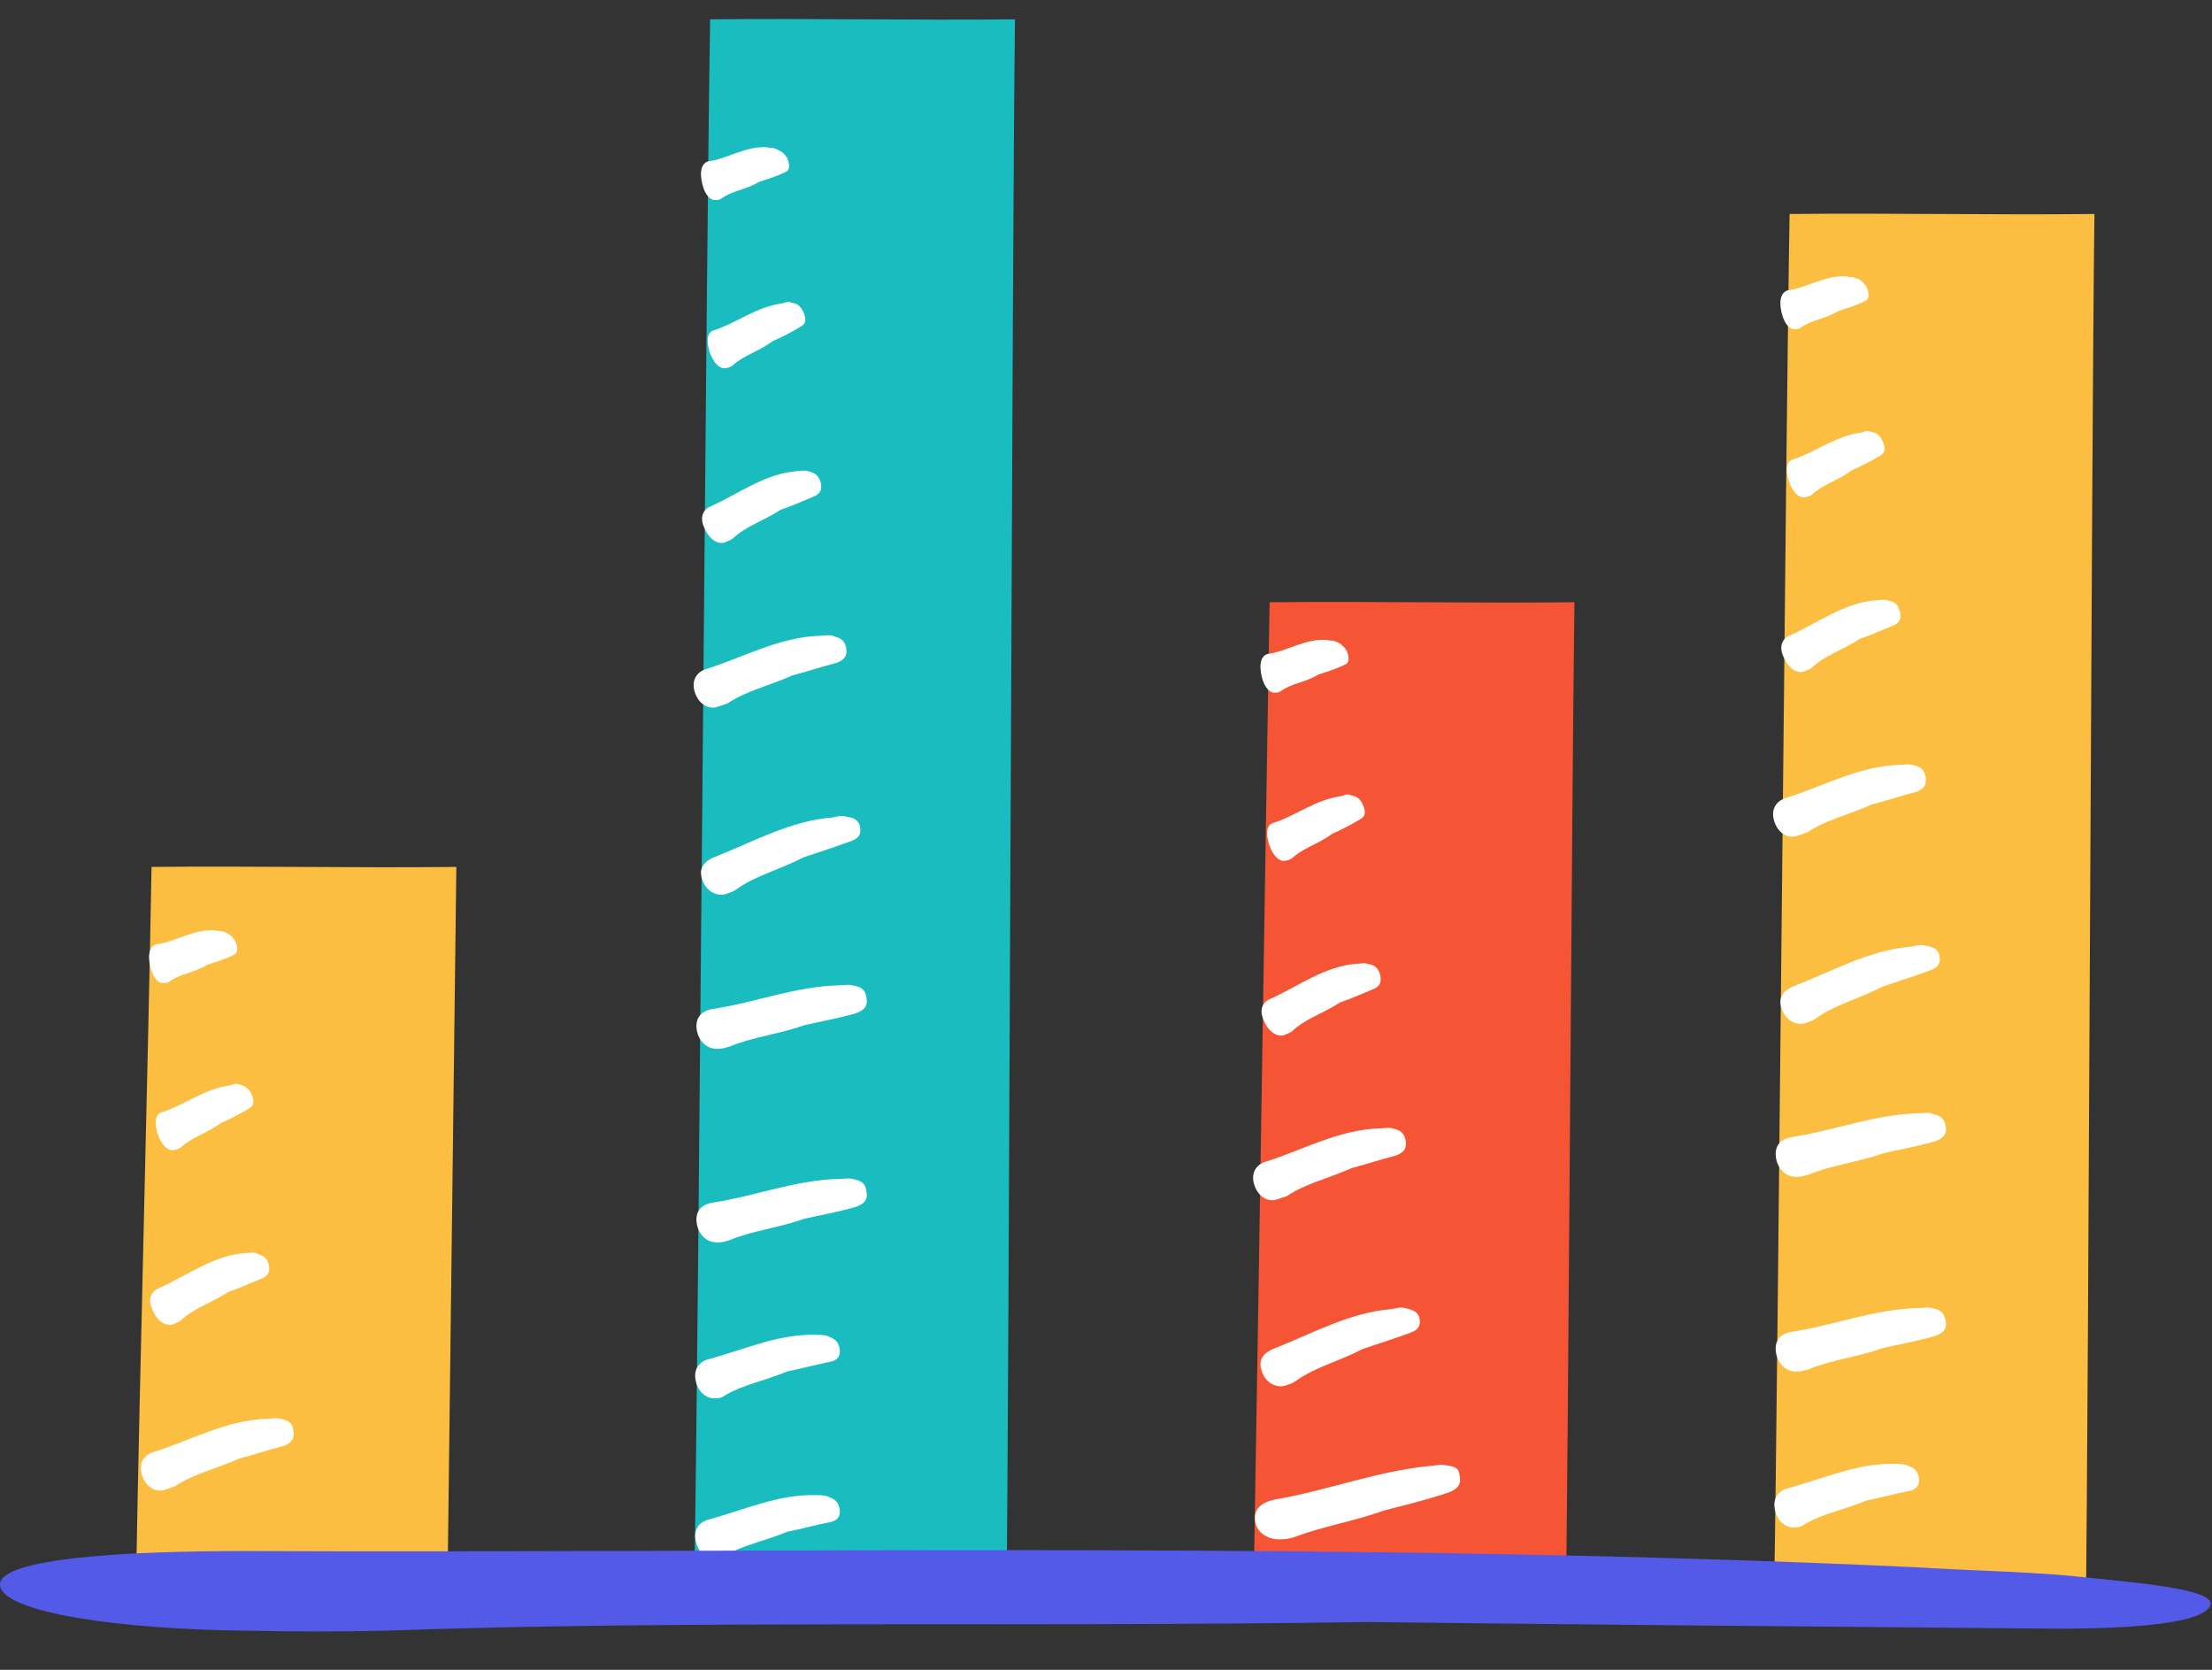 <svg width="53" height="40" viewBox="0 0 53 40" fill="none" xmlns="http://www.w3.org/2000/svg">
<rect x="0" y="0" width="53" height="40" fill="#333333" stroke="none"/>
<g clip-path="url(#clip0_113_261)">
<path d="M3.261 37.851C3.353 32.594 3.538 26.024 3.631 20.767C6.15 20.742 8.415 20.793 10.934 20.767C10.865 26.256 10.796 32.182 10.726 37.67" fill="#FBBE40"/>
<path d="M16.645 37.231C16.738 31.975 16.923 5.719 17.015 0.463C19.535 0.437 21.8 0.489 24.319 0.463C24.25 5.951 24.18 33.238 24.111 38.726" fill="#19BDC0"/>
<path d="M42.509 38.107C42.601 32.851 42.786 10.383 42.879 5.126C45.398 5.101 47.663 5.152 50.183 5.126C50.113 10.614 50.044 33.263 49.975 38.751" fill="#FBBE40"/>
<path d="M30.05 37.23C30.143 31.974 30.328 19.683 30.42 14.427C32.94 14.401 35.205 14.453 37.724 14.427C37.655 19.915 37.586 33.237 37.516 38.751" fill="#F65535"/>
<path d="M5.338 22.313C5.269 22.287 5.223 22.313 5.177 22.287C4.899 22.261 4.668 22.338 4.437 22.416C4.206 22.493 3.975 22.596 3.744 22.622C3.651 22.648 3.536 22.751 3.582 23.06C3.628 23.369 3.767 23.549 3.905 23.549C3.952 23.549 3.998 23.549 4.044 23.524C4.321 23.317 4.622 23.317 4.969 23.111C5.13 23.06 5.385 22.983 5.593 22.879C5.662 22.854 5.731 22.776 5.639 22.544C5.523 22.364 5.408 22.338 5.338 22.313Z" fill="white"/>
<path d="M5.711 25.972C5.642 25.947 5.595 25.972 5.526 25.998C4.902 26.076 4.44 26.462 3.885 26.642C3.769 26.668 3.677 26.797 3.769 27.132C3.862 27.441 4.047 27.596 4.185 27.544C4.232 27.544 4.278 27.518 4.324 27.493C4.602 27.235 4.948 27.158 5.295 26.9C5.48 26.823 5.734 26.694 5.988 26.539C6.058 26.488 6.127 26.41 6.011 26.178C5.919 26.024 5.803 25.998 5.711 25.972Z" fill="white"/>
<path d="M6.128 30.015C6.058 29.99 5.966 30.015 5.897 30.015C5.111 30.067 4.487 30.556 3.793 30.866C3.655 30.917 3.516 31.098 3.655 31.381C3.77 31.665 4.001 31.793 4.163 31.716C4.232 31.69 4.279 31.665 4.325 31.639C4.649 31.329 5.041 31.227 5.481 30.943C5.712 30.866 6.012 30.737 6.313 30.608C6.405 30.556 6.498 30.479 6.428 30.247C6.359 30.067 6.22 30.067 6.128 30.015Z" fill="white"/>
<path d="M6.704 33.985C6.612 33.959 6.519 33.985 6.427 33.985C5.433 34.011 4.578 34.501 3.676 34.784C3.492 34.836 3.307 35.016 3.399 35.325C3.492 35.634 3.746 35.763 3.954 35.686C4.023 35.66 4.116 35.634 4.185 35.608C4.647 35.299 5.156 35.196 5.734 34.939C6.034 34.861 6.427 34.733 6.82 34.629C6.936 34.578 7.074 34.501 7.028 34.269C7.005 34.037 6.843 34.011 6.704 33.985Z" fill="white"/>
<path d="M31.968 15.356C31.898 15.331 31.852 15.356 31.806 15.331C31.529 15.305 31.297 15.382 31.066 15.459C30.835 15.537 30.604 15.64 30.373 15.665C30.28 15.691 30.165 15.794 30.211 16.104C30.257 16.413 30.396 16.593 30.535 16.593C30.581 16.593 30.627 16.593 30.673 16.567C30.951 16.361 31.251 16.361 31.598 16.155C31.76 16.104 32.014 16.026 32.222 15.923C32.291 15.897 32.361 15.82 32.268 15.588C32.153 15.408 32.037 15.382 31.968 15.356Z" fill="white"/>
<path d="M32.34 19.042C32.271 19.016 32.225 19.042 32.156 19.068C31.531 19.145 31.069 19.532 30.514 19.712C30.399 19.738 30.306 19.867 30.399 20.201C30.491 20.511 30.676 20.665 30.815 20.614C30.861 20.614 30.907 20.588 30.954 20.562C31.231 20.305 31.578 20.227 31.924 19.97C32.109 19.892 32.364 19.764 32.618 19.609C32.687 19.557 32.756 19.48 32.641 19.248C32.548 19.068 32.433 19.068 32.34 19.042Z" fill="white"/>
<path d="M32.757 23.085C32.688 23.059 32.595 23.085 32.526 23.085C31.74 23.137 31.116 23.626 30.423 23.935C30.284 23.987 30.145 24.167 30.284 24.451C30.4 24.734 30.631 24.863 30.793 24.786C30.862 24.76 30.908 24.734 30.954 24.708C31.278 24.399 31.671 24.296 32.11 24.013C32.341 23.935 32.642 23.806 32.942 23.678C33.035 23.626 33.127 23.549 33.058 23.317C32.988 23.111 32.85 23.111 32.757 23.085Z" fill="white"/>
<path d="M33.355 27.029C33.262 27.003 33.17 27.029 33.077 27.029C32.083 27.055 31.228 27.544 30.327 27.828C30.142 27.879 29.957 28.06 30.049 28.369C30.142 28.678 30.396 28.807 30.604 28.73C30.673 28.704 30.766 28.678 30.835 28.652C31.297 28.343 31.806 28.24 32.384 27.982C32.684 27.905 33.077 27.776 33.47 27.673C33.586 27.622 33.724 27.544 33.678 27.312C33.632 27.081 33.47 27.055 33.355 27.029Z" fill="white"/>
<path d="M33.655 31.332C33.562 31.306 33.47 31.332 33.354 31.358C32.337 31.435 31.436 31.95 30.511 32.311C30.326 32.388 30.118 32.543 30.234 32.852C30.326 33.136 30.604 33.264 30.812 33.187C30.881 33.161 30.974 33.136 31.043 33.084C31.505 32.749 32.06 32.62 32.661 32.311C32.961 32.208 33.377 32.079 33.794 31.925C33.932 31.873 34.071 31.796 34.002 31.538C33.932 31.384 33.77 31.358 33.655 31.332Z" fill="white"/>
<path d="M34.602 35.094C34.486 35.068 34.37 35.12 34.232 35.12C32.961 35.248 31.782 35.712 30.557 35.918C30.302 35.97 30.025 36.099 30.071 36.434C30.117 36.743 30.418 36.898 30.718 36.872C30.834 36.872 30.927 36.846 31.019 36.82C31.689 36.562 32.383 36.459 33.192 36.176C33.585 36.073 34.139 35.944 34.671 35.764C34.833 35.712 35.041 35.609 34.971 35.352C34.971 35.12 34.763 35.12 34.602 35.094Z" fill="white"/>
<path d="M44.426 6.648C44.357 6.622 44.31 6.648 44.264 6.622C43.987 6.597 43.756 6.674 43.525 6.751C43.294 6.828 43.062 6.931 42.831 6.957C42.739 6.983 42.623 7.086 42.669 7.395C42.716 7.704 42.854 7.885 42.993 7.885C43.039 7.885 43.086 7.885 43.132 7.859C43.409 7.653 43.71 7.653 44.056 7.447C44.218 7.395 44.472 7.318 44.68 7.215C44.75 7.189 44.819 7.112 44.727 6.88C44.611 6.7 44.519 6.674 44.426 6.648Z" fill="white"/>
<path d="M44.794 10.334C44.724 10.308 44.678 10.334 44.609 10.36C43.984 10.437 43.522 10.823 42.968 11.004C42.852 11.03 42.76 11.158 42.852 11.493C42.944 11.803 43.129 11.957 43.268 11.905C43.314 11.905 43.361 11.88 43.407 11.854C43.684 11.596 44.031 11.519 44.377 11.261C44.562 11.184 44.817 11.055 45.071 10.901C45.14 10.849 45.21 10.772 45.094 10.54C45.002 10.36 44.886 10.36 44.794 10.334Z" fill="white"/>
<path d="M45.21 14.377C45.141 14.351 45.048 14.377 44.979 14.377C44.193 14.428 43.569 14.918 42.876 15.227C42.737 15.279 42.598 15.459 42.737 15.742C42.853 16.026 43.084 16.155 43.246 16.077C43.315 16.052 43.361 16.026 43.407 16C43.731 15.691 44.124 15.588 44.563 15.304C44.794 15.227 45.095 15.098 45.395 14.97C45.488 14.918 45.58 14.841 45.511 14.609C45.441 14.403 45.303 14.403 45.21 14.377Z" fill="white"/>
<path d="M45.813 18.321C45.72 18.295 45.628 18.321 45.535 18.321C44.541 18.346 43.686 18.836 42.785 19.119C42.6 19.171 42.415 19.351 42.508 19.661C42.6 19.97 42.854 20.099 43.062 20.021C43.132 19.996 43.224 19.97 43.293 19.944C43.756 19.635 44.264 19.532 44.842 19.274C45.142 19.197 45.535 19.068 45.928 18.965C46.044 18.913 46.183 18.836 46.136 18.604C46.09 18.372 45.928 18.346 45.813 18.321Z" fill="white"/>
<path d="M46.113 22.65C46.021 22.624 45.928 22.65 45.813 22.675C44.796 22.753 43.894 23.268 42.97 23.629C42.785 23.706 42.577 23.861 42.692 24.17C42.785 24.453 43.062 24.582 43.27 24.505C43.339 24.479 43.432 24.453 43.501 24.402C43.964 24.067 44.518 23.938 45.119 23.629C45.42 23.526 45.836 23.397 46.252 23.242C46.39 23.191 46.529 23.113 46.46 22.856C46.39 22.675 46.229 22.675 46.113 22.65Z" fill="white"/>
<path d="M46.272 26.669C46.18 26.644 46.064 26.669 45.972 26.669C44.908 26.695 43.961 27.082 42.944 27.236C42.736 27.262 42.505 27.391 42.551 27.726C42.597 28.035 42.828 28.215 43.083 28.189C43.175 28.189 43.244 28.164 43.337 28.138C43.892 27.906 44.469 27.855 45.14 27.623C45.463 27.545 45.925 27.468 46.365 27.339C46.503 27.288 46.665 27.21 46.619 26.979C46.573 26.721 46.411 26.721 46.272 26.669Z" fill="white"/>
<path d="M46.272 31.333C46.18 31.307 46.064 31.333 45.972 31.333C44.908 31.358 43.961 31.745 42.944 31.9C42.736 31.925 42.505 32.054 42.551 32.389C42.597 32.698 42.828 32.879 43.083 32.853C43.175 32.853 43.244 32.827 43.337 32.801C43.892 32.569 44.469 32.518 45.14 32.286C45.463 32.209 45.925 32.132 46.365 32.003C46.503 31.951 46.665 31.874 46.619 31.642C46.573 31.384 46.411 31.358 46.272 31.333Z" fill="white"/>
<path d="M45.672 35.093C45.58 35.067 45.487 35.067 45.418 35.067C44.494 35.041 43.685 35.428 42.806 35.66C42.645 35.711 42.46 35.866 42.529 36.175C42.598 36.484 42.829 36.613 43.037 36.587C43.107 36.587 43.176 36.562 43.245 36.51C43.685 36.252 44.17 36.175 44.725 35.943C45.002 35.892 45.372 35.789 45.765 35.711C45.88 35.685 46.019 35.608 45.973 35.376C45.927 35.17 45.788 35.144 45.672 35.093Z" fill="white"/>
<path d="M18.563 3.556C18.493 3.53 18.447 3.556 18.401 3.53C18.123 3.504 17.892 3.581 17.661 3.659C17.43 3.736 17.199 3.839 16.968 3.865C16.875 3.89 16.76 3.994 16.806 4.303C16.852 4.612 16.991 4.792 17.13 4.792C17.176 4.792 17.222 4.792 17.268 4.767C17.546 4.56 17.846 4.56 18.193 4.354C18.355 4.303 18.609 4.225 18.817 4.122C18.886 4.097 18.956 4.019 18.863 3.787C18.747 3.607 18.655 3.607 18.563 3.556Z" fill="white"/>
<path d="M18.935 7.241C18.866 7.215 18.82 7.241 18.75 7.267C18.126 7.344 17.664 7.731 17.109 7.911C16.994 7.937 16.901 8.066 16.994 8.401C17.086 8.71 17.271 8.865 17.41 8.813C17.456 8.813 17.502 8.787 17.548 8.761C17.826 8.504 18.172 8.427 18.519 8.169C18.704 8.092 18.958 7.963 19.212 7.808C19.282 7.757 19.351 7.679 19.236 7.447C19.143 7.267 19.028 7.267 18.935 7.241Z" fill="white"/>
<path d="M19.352 11.284C19.283 11.258 19.19 11.284 19.121 11.284C18.335 11.336 17.711 11.825 17.017 12.135C16.879 12.186 16.74 12.367 16.879 12.65C16.994 12.933 17.225 13.062 17.387 12.985C17.457 12.959 17.503 12.933 17.549 12.908C17.873 12.598 18.266 12.495 18.705 12.212C18.936 12.135 19.236 12.006 19.537 11.877C19.629 11.825 19.722 11.748 19.652 11.516C19.583 11.336 19.444 11.31 19.352 11.284Z" fill="white"/>
<path d="M19.949 15.228C19.857 15.203 19.764 15.228 19.672 15.228C18.678 15.254 17.823 15.744 16.921 16.027C16.736 16.078 16.552 16.259 16.644 16.568C16.736 16.877 16.991 17.006 17.199 16.929C17.268 16.903 17.36 16.877 17.43 16.852C17.892 16.542 18.401 16.439 18.979 16.182C19.279 16.104 19.672 15.976 20.065 15.872C20.18 15.821 20.319 15.744 20.273 15.512C20.227 15.28 20.065 15.28 19.949 15.228Z" fill="white"/>
<path d="M20.25 19.557C20.157 19.531 20.065 19.557 19.949 19.583C18.932 19.66 18.031 20.175 17.106 20.536C16.921 20.613 16.713 20.768 16.829 21.077C16.921 21.361 17.198 21.489 17.407 21.412C17.476 21.386 17.568 21.361 17.638 21.309C18.1 20.974 18.655 20.845 19.256 20.536C19.556 20.433 19.972 20.304 20.388 20.15C20.527 20.098 20.666 20.021 20.596 19.763C20.527 19.583 20.365 19.583 20.25 19.557Z" fill="white"/>
<path d="M20.414 23.603C20.322 23.577 20.206 23.603 20.114 23.603C19.05 23.628 18.103 24.015 17.086 24.169C16.878 24.195 16.646 24.324 16.693 24.659C16.739 24.968 16.97 25.149 17.224 25.123C17.317 25.123 17.386 25.097 17.479 25.071C18.033 24.84 18.611 24.788 19.282 24.556C19.605 24.479 20.067 24.401 20.506 24.273C20.645 24.221 20.807 24.144 20.761 23.912C20.738 23.654 20.553 23.628 20.414 23.603Z" fill="white"/>
<path d="M20.414 28.24C20.322 28.214 20.206 28.24 20.114 28.24C19.05 28.266 18.103 28.652 17.086 28.807C16.878 28.833 16.646 28.962 16.693 29.297C16.739 29.606 16.97 29.786 17.224 29.76C17.317 29.76 17.386 29.735 17.479 29.709C18.033 29.477 18.611 29.425 19.282 29.194C19.605 29.116 20.067 29.039 20.506 28.91C20.645 28.859 20.807 28.781 20.761 28.549C20.738 28.292 20.553 28.266 20.414 28.24Z" fill="white"/>
<path d="M19.814 32C19.721 31.975 19.629 31.975 19.56 31.975C18.635 31.949 17.826 32.335 16.948 32.567C16.786 32.619 16.601 32.773 16.671 33.083C16.74 33.392 16.971 33.521 17.179 33.495C17.248 33.495 17.318 33.469 17.387 33.417C17.826 33.16 18.312 33.083 18.866 32.851C19.144 32.799 19.514 32.696 19.906 32.619C20.022 32.593 20.161 32.516 20.114 32.284C20.068 32.078 19.93 32.052 19.814 32Z" fill="white"/>
<path d="M19.814 35.841C19.721 35.815 19.629 35.815 19.56 35.815C18.635 35.789 17.826 36.176 16.948 36.408C16.786 36.459 16.601 36.614 16.671 36.923C16.74 37.232 16.971 37.361 17.179 37.335C17.248 37.335 17.318 37.309 17.387 37.258C17.826 37 18.312 36.923 18.866 36.691C19.144 36.64 19.514 36.536 19.906 36.459C20.022 36.434 20.161 36.356 20.114 36.124C20.068 35.918 19.93 35.892 19.814 35.841Z" fill="white"/>
<path d="M49.603 37.748C48.448 37.644 47.107 37.619 45.859 37.541C32.522 36.923 19.163 37.206 5.826 37.155C3.145 37.155 -0.068 37.309 0.001 37.979C0.07 38.624 2.844 39.036 5.964 39.062C7.051 39.087 8.16 39.087 9.247 39.062C16.504 38.804 23.878 38.984 32.776 38.855C37.029 38.907 42.877 38.959 48.702 39.01C50.528 39.036 52.724 38.959 52.955 38.469C53.163 38.057 51.059 37.902 49.603 37.748Z" fill="#545AE8"/>
</g>
<defs>
<clipPath id="clip0_113_261">
<rect width="53" height="39.087" fill="white"/>
</clipPath>
</defs>
</svg>
